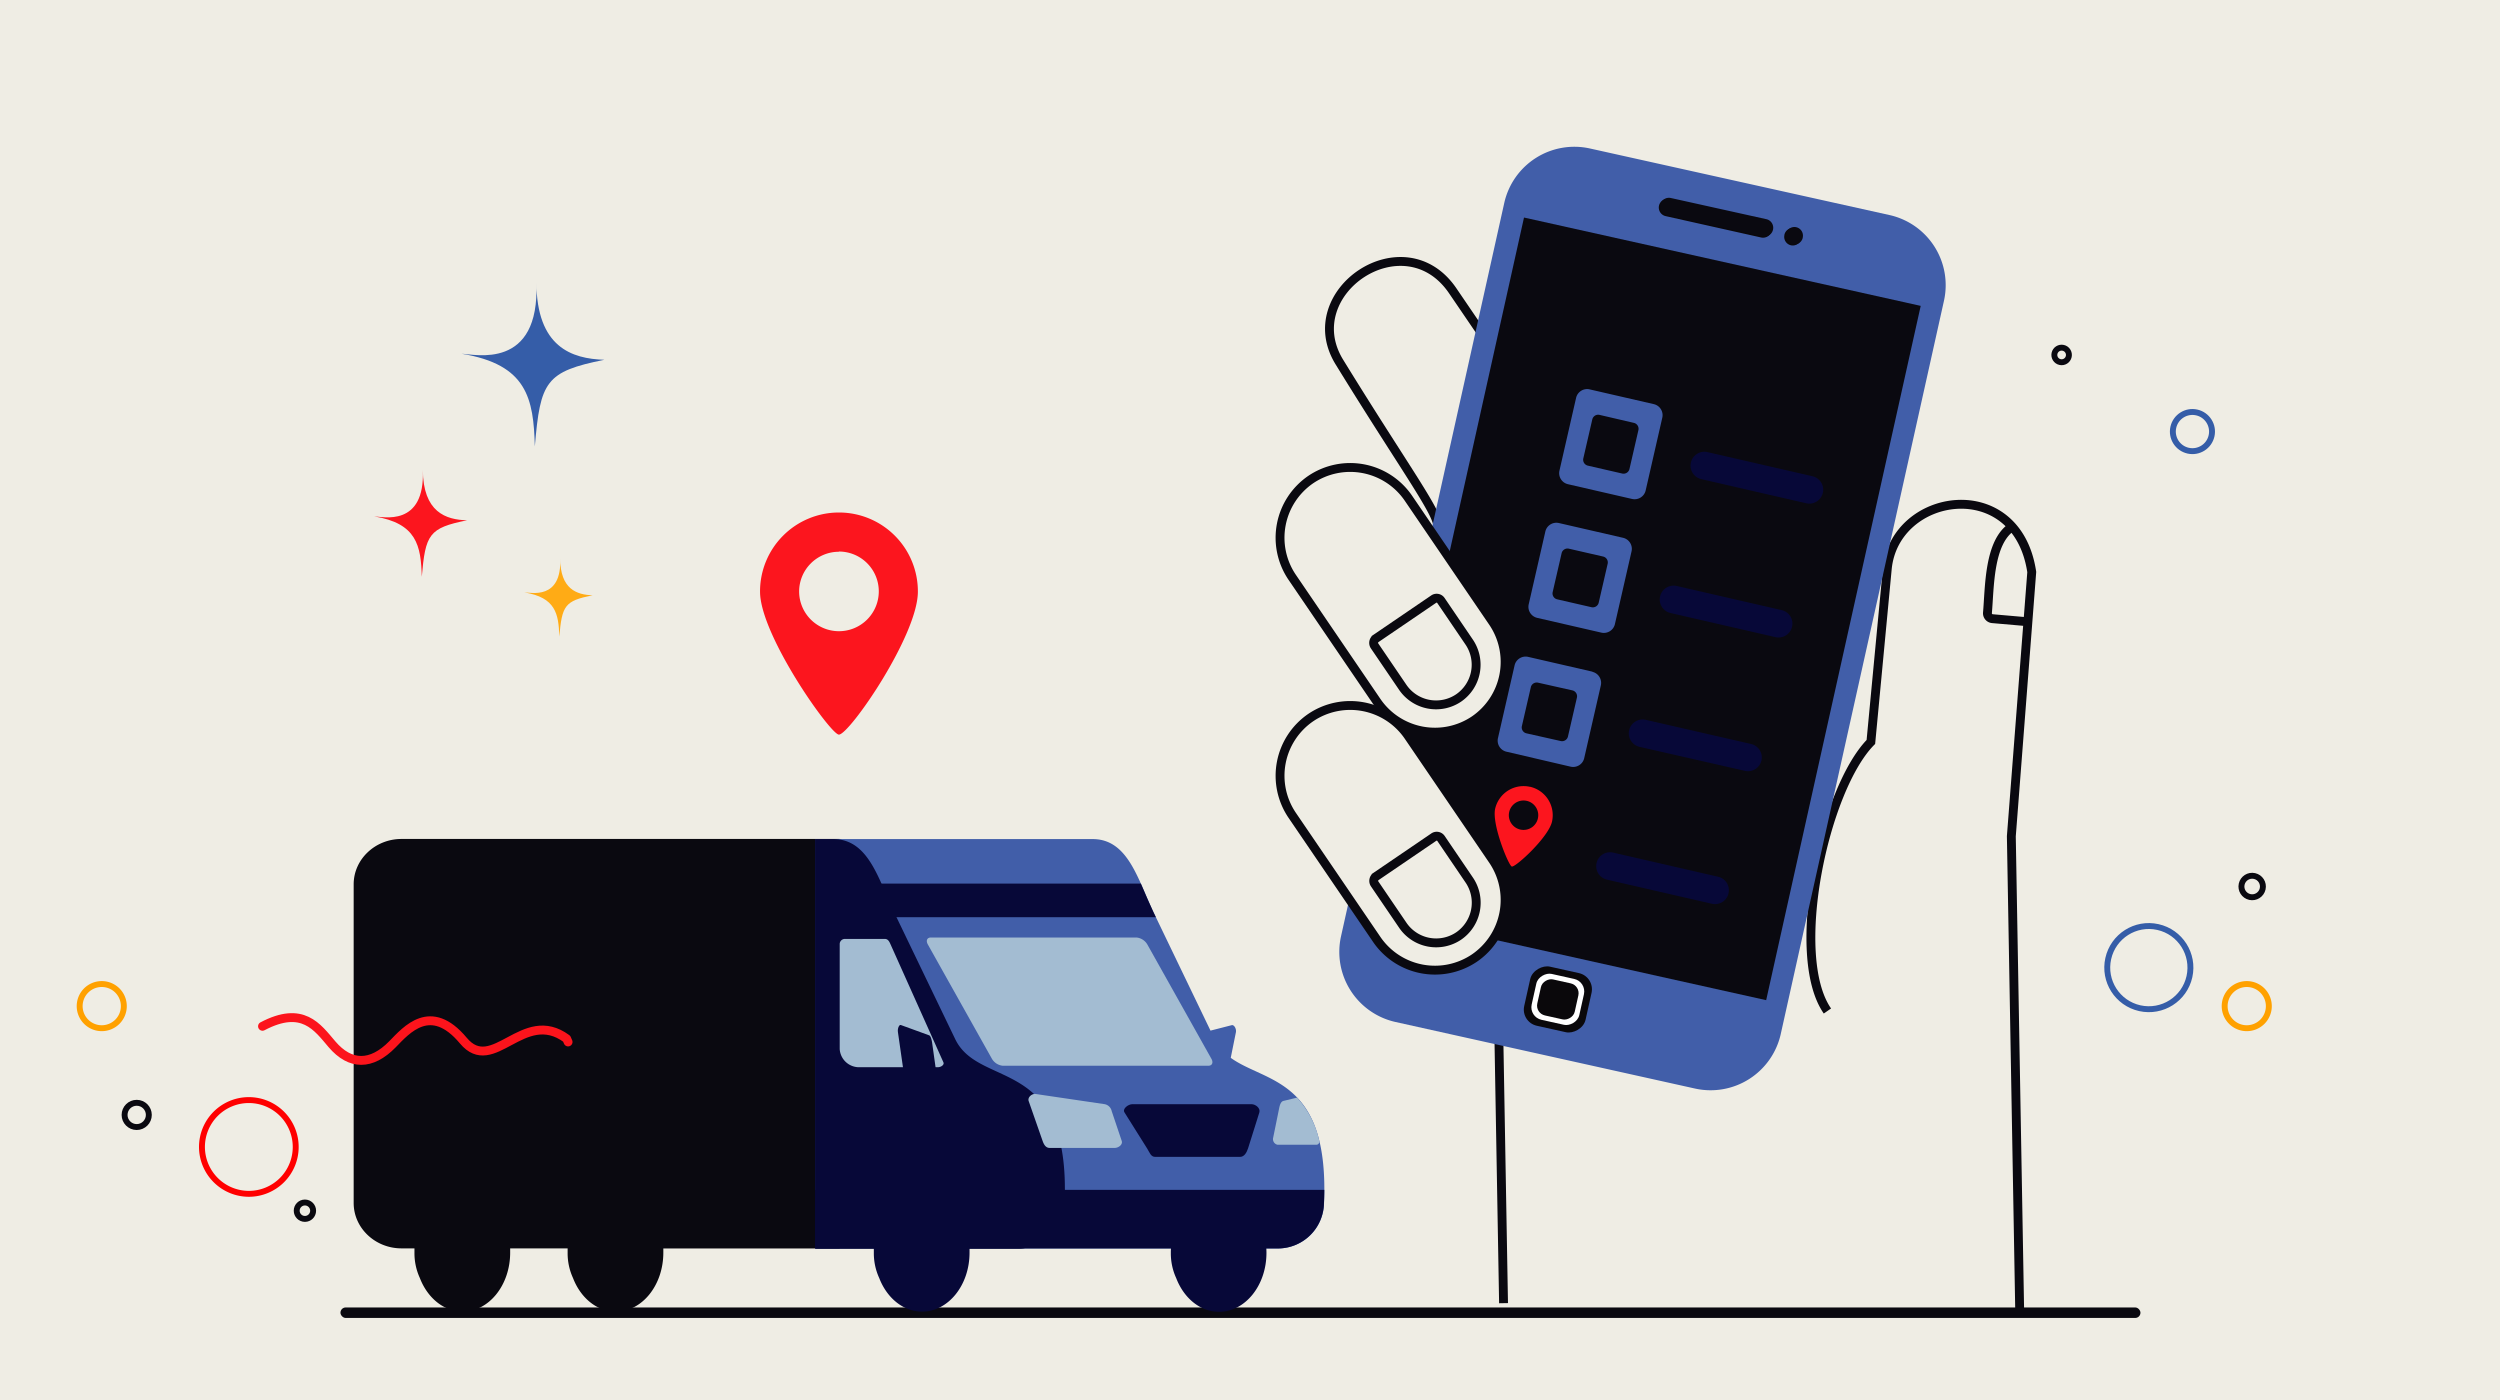 <svg id="Blanja_-_Ecomerce_Illustration_Kit" data-name="Blanja - Ecomerce Illustration Kit" xmlns="http://www.w3.org/2000/svg" viewBox="0 0 600 336"><defs><style>.cls-1,.cls-8{fill:#efede4;}.cls-10,.cls-11,.cls-12,.cls-17,.cls-2,.cls-9{fill:none;}.cls-10,.cls-2,.cls-8{stroke:#0a0910;}.cls-10,.cls-11,.cls-12,.cls-2,.cls-8,.cls-9{stroke-miterlimit:22.93;}.cls-17,.cls-2,.cls-8{stroke-width:2.13px;}.cls-11,.cls-12,.cls-14,.cls-15,.cls-16,.cls-17,.cls-18,.cls-19,.cls-2,.cls-3,.cls-4,.cls-5,.cls-8{fill-rule:evenodd;}.cls-3{fill:#415ea9;}.cls-13,.cls-4{fill:#0a0910;}.cls-5,.cls-6{fill:#0a080b;}.cls-7{fill:#fff;}.cls-9{stroke:#355da8;}.cls-10,.cls-11,.cls-12,.cls-9{stroke-width:1.42px;}.cls-11{stroke:red;}.cls-12{stroke:#ffa100;}.cls-14{fill:#fc151e;}.cls-15{fill:#a3bcd2;}.cls-16{fill:#070838;}.cls-17{stroke:#fc141c;stroke-linecap:round;stroke-linejoin:round;}.cls-18{fill:#ffab15;}.cls-19{fill:#355da8;}</style></defs><title>Belanja - E-comerce Illustrstion Kit</title><g id="Order_Tracking" data-name="Order Tracking"><rect class="cls-1" width="600" height="336"/><path class="cls-2" d="M438.58,242.64c-9.31-13.41-.75-53.23,10.43-64.57l3.93-41.5c1.75-18.52,31.13-23.08,34.68.72l-4.9,63.42,2,113.65m1.93-165.14-8.48-.74a1.3,1.3,0,0,1-1.18-1.41c.54-6.12.3-16.94,5.89-20.62M360.85,312.76l-1.41-80.26-29.1-42.44L345,126.51c.65-2.79-8-14.32-23.57-39.65C311.18,70.13,337,52.64,348.66,69.8l7.75,11.38"/><path class="cls-3" d="M453.56,51.63l-72-16a17.24,17.24,0,0,0-20.52,13l-39.2,176.11a17.24,17.24,0,0,0,13,20.52l72,16a17.25,17.25,0,0,0,20.52-13l39.2-176.11A17.24,17.24,0,0,0,453.56,51.63Z"/><polygon class="cls-4" points="365.76 52.22 328.67 218.85 328.81 218.88 423.88 240.04 460.97 73.41 365.9 52.24 365.76 52.22"/><path class="cls-5" d="M423.59,52.86l-22.92-5.1a2.11,2.11,0,0,0-2.51,1.6h0a2.11,2.11,0,0,0,1.6,2.51L422.68,57a2.11,2.11,0,0,0,2.51-1.6h0A2.11,2.11,0,0,0,423.59,52.86Z"/><path class="cls-5" d="M430.72,54.77h0a2.07,2.07,0,0,0-2.46,1.56l0,.08a2.07,2.07,0,0,0,1.56,2.46h0a2.07,2.07,0,0,0,2.46-1.56l0-.08A2.07,2.07,0,0,0,430.72,54.77Z"/><path class="cls-4" d="M424,52.62,401,47.52a2.11,2.11,0,0,0-2.51,1.6h0a2.11,2.11,0,0,0,1.6,2.51l22.92,5.1a2.11,2.11,0,0,0,2.51-1.6h0A2.11,2.11,0,0,0,424,52.62Z"/><path class="cls-4" d="M431.1,54.53h0a2.07,2.07,0,0,0-2.46,1.56l0,.08a2.07,2.07,0,0,0,1.56,2.46h0a2.07,2.07,0,0,0,2.46-1.56l0-.08A2.07,2.07,0,0,0,431.1,54.53Z"/><rect class="cls-6" x="366.6" y="232.3" width="14.53" height="15.09" rx="3.97" ry="3.97" transform="translate(58.54 552.68) rotate(-77.45)"/><rect class="cls-7" x="368.23" y="233.98" width="11.28" height="11.71" rx="3.08" ry="3.08" transform="translate(58.53 552.67) rotate(-77.45)"/><rect class="cls-6" x="369.44" y="235.24" width="8.86" height="9.2" rx="2.42" ry="2.42" transform="translate(58.53 552.68) rotate(-77.45)"/><path class="cls-8" d="M314.59,172.21h0A16.92,16.92,0,0,1,338,176.66l20.32,29.83a16.92,16.92,0,0,1-4.45,23.44h0a16.92,16.92,0,0,1-23.44-4.45l-20.32-29.83A16.92,16.92,0,0,1,314.59,172.21Z"/><path class="cls-8" d="M350.08,224.64h0a9.68,9.68,0,0,0,2.55-13.41l-6.79-10a1.24,1.24,0,0,0-1.72-.33l-13.86,9.44a1.3,1.3,0,0,0-.34,1.8l6.75,9.92A9.68,9.68,0,0,0,350.08,224.64Z"/><path class="cls-8" d="M314.57,115.1h0A16.92,16.92,0,0,1,338,119.54l20.32,29.83a16.92,16.92,0,0,1-4.45,23.44h0a16.92,16.92,0,0,1-23.44-4.45l-20.32-29.83A16.92,16.92,0,0,1,314.57,115.1Z"/><path class="cls-8" d="M350.06,167.52h0a9.68,9.68,0,0,0,2.55-13.41l-6.79-10a1.24,1.24,0,0,0-1.72-.33l-13.86,9.44a1.3,1.3,0,0,0-.34,1.8l6.75,9.92A9.68,9.68,0,0,0,350.06,167.52Z"/><circle class="cls-9" cx="515.71" cy="232.21" r="9.98" transform="translate(177 685.16) rotate(-77.45)"/><circle class="cls-9" cx="526.16" cy="103.57" r="4.7" transform="translate(310.76 594.66) rotate(-77.45)"/><circle class="cls-10" cx="540.49" cy="212.75" r="2.58" transform="translate(215.41 694.11) rotate(-77.45)"/><circle class="cls-10" cx="494.76" cy="85.17" r="1.75" transform="translate(304.15 549.62) rotate(-77.45)"/><path class="cls-11" d="M59.72,286.52a11.25,11.25,0,1,0-11.25-11.25A11.27,11.27,0,0,0,59.72,286.52Z"/><path class="cls-12" d="M24.42,246.77a5.3,5.3,0,1,0-5.3-5.3A5.31,5.31,0,0,0,24.42,246.77Z"/><circle class="cls-10" cx="32.81" cy="267.58" r="2.91"/><circle class="cls-10" cx="73.18" cy="290.57" r="1.97"/><rect class="cls-13" x="81.71" y="313.79" width="432" height="2.52" rx="1.26" ry="1.26"/><path class="cls-14" d="M201.35,123A18.94,18.94,0,0,0,182.41,142c0,10.46,17,34.4,18.94,34.31,2.58-.12,18.94-23.85,18.94-34.31A18.94,18.94,0,0,0,201.35,123Zm0,9.37a9.56,9.56,0,1,1-9.56,9.56A9.56,9.56,0,0,1,201.35,132.42Z"/><path class="cls-4" d="M201.5,299.63h-42.3q0,.51,0,1c0,7.82-5.1,14.16-11.39,14.16-4.54,0-8.46-3.3-10.29-8.07a14.25,14.25,0,0,1-1.29-6q0-.56,0-1.1H122.44q0,.51,0,1c0,7.82-5.1,14.16-11.39,14.16-4.54,0-8.46-3.3-10.29-8.07a14.25,14.25,0,0,1-1.29-6q0-.56,0-1.1H96.36c-6.32,0-11.48-4.89-11.48-10.88v-76.5c0-6,5.17-10.88,11.48-10.88H201.5Z"/><path class="cls-3" d="M306.88,299.63H195.69V201.38h66.56c8.53,0,10.89,9.86,14.62,17.63l13.65,28.34,5.1-1.31c.53-.14,1.15.81,1,1.69l-1.24,6.15c8.38,6.08,23.65,4.81,22.39,34.87A11.08,11.08,0,0,1,306.88,299.63Z"/><path class="cls-15" d="M311.3,263.43a22.3,22.3,0,0,1,5.39,10.69c-.17.36-.39.61-.7.61h-9.43a1.38,1.38,0,0,1-1-1.69l1.45-7.13c.18-.88.46-1.55,1-1.69Z"/><path class="cls-16" d="M273.81,212.07c1,2.3,2,4.7,3.06,6.94l.54,1.12h-67.3v-8.06Z"/><path class="cls-16" d="M306.88,299.63H195.69V285.57H317.83q0,1.53-.08,3.19A11.08,11.08,0,0,1,306.88,299.63Z"/><path class="cls-16" d="M244.63,299.63H232.69q0,.51,0,1c0,7.82-5.1,14.16-11.39,14.16-4.54,0-8.46-3.3-10.29-8.07a14.25,14.25,0,0,1-1.29-6q0-.56,0-1.1h-14.1V201.38H200c8.53,0,10.89,9.86,14.62,17.63l14.63,30.38c5.87,12.19,27.75,3.63,26.25,39.37a11.08,11.08,0,0,1-10.88,10.88Zm37.66,7.12a14.25,14.25,0,0,1-1.29-6,14.41,14.41,0,0,1,1-5.39c1.69-5.18,5.78-8.84,10.56-8.84,6.29,0,11.39,6.34,11.39,14.16s-5.1,14.16-11.39,14.16C288,314.82,284.12,311.52,282.29,306.75Z"/><path class="cls-16" d="M244.63,299.63H195.69V285.57h59.89q0,1.53-.08,3.19A11.08,11.08,0,0,1,244.63,299.63Z"/><path class="cls-15" d="M212.36,225.34h-9.52a1.25,1.25,0,0,0-1.31,1.17v25.27a4.65,4.65,0,0,0,4.87,4.35h18.71c.72,0,1.58-.57,1.31-1.17l-12.75-28.45C213.4,225.91,213.08,225.34,212.36,225.34Z"/><path class="cls-15" d="M272.75,225H223.42c-.92,0-1.25.75-.74,1.67l15.38,27.44a3.41,3.41,0,0,0,2.61,1.67H290c.92,0,1.25-.75.74-1.67l-15.38-27.44A3.41,3.41,0,0,0,272.75,225Z"/><path class="cls-15" d="M265.11,265l-16.54-2.44c-.92-.14-2,.81-1.69,1.69l3.34,9.56c.31.88.76,1.69,1.69,1.69h15.61c.93,0,2-.81,1.69-1.69l-2.4-7.13A2.14,2.14,0,0,0,265.11,265Z"/><path class="cls-16" d="M300.33,265H271.8c-1.05,0-2.5,1.12-1.91,2l5.43,8.65c.59.93.86,2,1.91,2h20.38c1,0,1.57-1,1.91-2l2.72-8.65C302.57,266,301.38,265,300.33,265Z"/><path class="cls-16" d="M223,248.48,216.19,246c-.38-.14-.82.81-.69,1.69l1.37,9.56c.13.88.31,1.69.69,1.69H224c.38,0,.81-.81.69-1.69l-1-7.13C223.54,249.29,223.35,248.62,223,248.48Z"/><path class="cls-17" d="M63,246.31c9.65-5.08,13.17.21,16.68,4.32,4.39,5.14,9.45,5.17,14.51,0,3.38-3.46,9.16-10.27,17-.9,7.15,8.58,14.38-8.13,24.81-.44l.34.78"/><path class="cls-16" d="M435,114.3l-25.18-5.79a3.32,3.32,0,0,0-4,2.48h0a3.32,3.32,0,0,0,2.48,4l25.18,5.79a3.32,3.32,0,0,0,4-2.48h0A3.32,3.32,0,0,0,435,114.3Z"/><path class="cls-3" d="M396.95,97l-15.43-3.55a2.72,2.72,0,0,0-3.25,2l-4,17.5a2.72,2.72,0,0,0,2,3.25l15.43,3.55a2.72,2.72,0,0,0,3.25-2l4-17.5a2.72,2.72,0,0,0-2-3.25Zm-4.82,4.49a1.45,1.45,0,0,1,1.09,1.73l-2.15,9.34a1.45,1.45,0,0,1-1.73,1.09l-8.23-1.89A1.45,1.45,0,0,1,380,110l2.15-9.34a1.45,1.45,0,0,1,1.73-1.09Z"/><path class="cls-16" d="M427.61,146.43l-25.18-5.79a3.32,3.32,0,0,0-4,2.48h0a3.32,3.32,0,0,0,2.48,4l25.18,5.79a3.32,3.32,0,0,0,4-2.48h0A3.32,3.32,0,0,0,427.61,146.43Z"/><path class="cls-3" d="M389.57,129.08l-15.43-3.55a2.72,2.72,0,0,0-3.25,2l-4,17.5a2.72,2.72,0,0,0,2,3.25l15.43,3.55a2.72,2.72,0,0,0,3.25-2l4-17.5a2.72,2.72,0,0,0-2-3.25Zm-4.82,4.49a1.45,1.45,0,0,1,1.09,1.73l-2.15,9.34a1.45,1.45,0,0,1-1.73,1.09l-8.23-1.89a1.45,1.45,0,0,1-1.09-1.73l2.15-9.34a1.45,1.45,0,0,1,1.73-1.09Z"/><path class="cls-16" d="M420.23,178.55,395,172.76a3.32,3.32,0,0,0-4,2.48h0a3.32,3.32,0,0,0,2.48,4L418.75,185a3.32,3.32,0,0,0,4-2.48h0A3.32,3.32,0,0,0,420.23,178.55Z"/><path class="cls-3" d="M382.19,161.2l-15.43-3.55a2.72,2.72,0,0,0-3.25,2l-4,17.5a2.72,2.72,0,0,0,2,3.25L376.95,184a2.72,2.72,0,0,0,3.25-2l4-17.5a2.72,2.72,0,0,0-2-3.25Zm-4.82,4.49a1.45,1.45,0,0,1,1.09,1.73l-2.15,9.34a1.45,1.45,0,0,1-1.73,1.09L366.34,176a1.45,1.45,0,0,1-1.09-1.73l2.15-9.34a1.45,1.45,0,0,1,1.73-1.09Z"/><path class="cls-14" d="M367.21,188.84a7,7,0,0,0-8.37,5.24c-.86,3.76,3.27,13.77,4,13.89.94.17,8.77-7,9.64-10.77a7,7,0,0,0-5.24-8.37Zm-.77,3.37a3.53,3.53,0,1,1-4.23,2.65A3.53,3.53,0,0,1,366.44,192.21Z"/><path class="cls-16" d="M412.36,210.42l-25.18-5.79a3.32,3.32,0,0,0-4,2.48h0a3.32,3.32,0,0,0,2.48,4l25.18,5.79a3.32,3.32,0,0,0,4-2.48h0A3.32,3.32,0,0,0,412.36,210.42Z"/><path class="cls-14" d="M101.48,112.76c.06,10.15,5.52,12,10.63,12.11-9.18,1.85-10,3.35-10.88,13.56-.2-7.49-1.2-12.83-11.45-14.5C91.78,124,102.05,126.62,101.48,112.76Z"/><path class="cls-18" d="M134.45,134c0,7.43,4,8.75,7.78,8.87-6.72,1.35-7.33,2.45-8,9.92-.15-5.48-.88-9.39-8.38-10.61C127.34,142.17,134.87,144.11,134.45,134Z"/><path class="cls-19" d="M128.73,67.76c.09,15.57,8.47,18.34,16.32,18.59-14.09,2.84-15.37,5.14-16.69,20.8-.31-11.49-1.83-19.68-17.58-22.25C113.84,85,129.61,89,128.73,67.76Z"/><path class="cls-12" d="M539.22,246.77a5.3,5.3,0,1,0-5.3-5.3A5.31,5.31,0,0,0,539.22,246.77Z"/></g></svg>